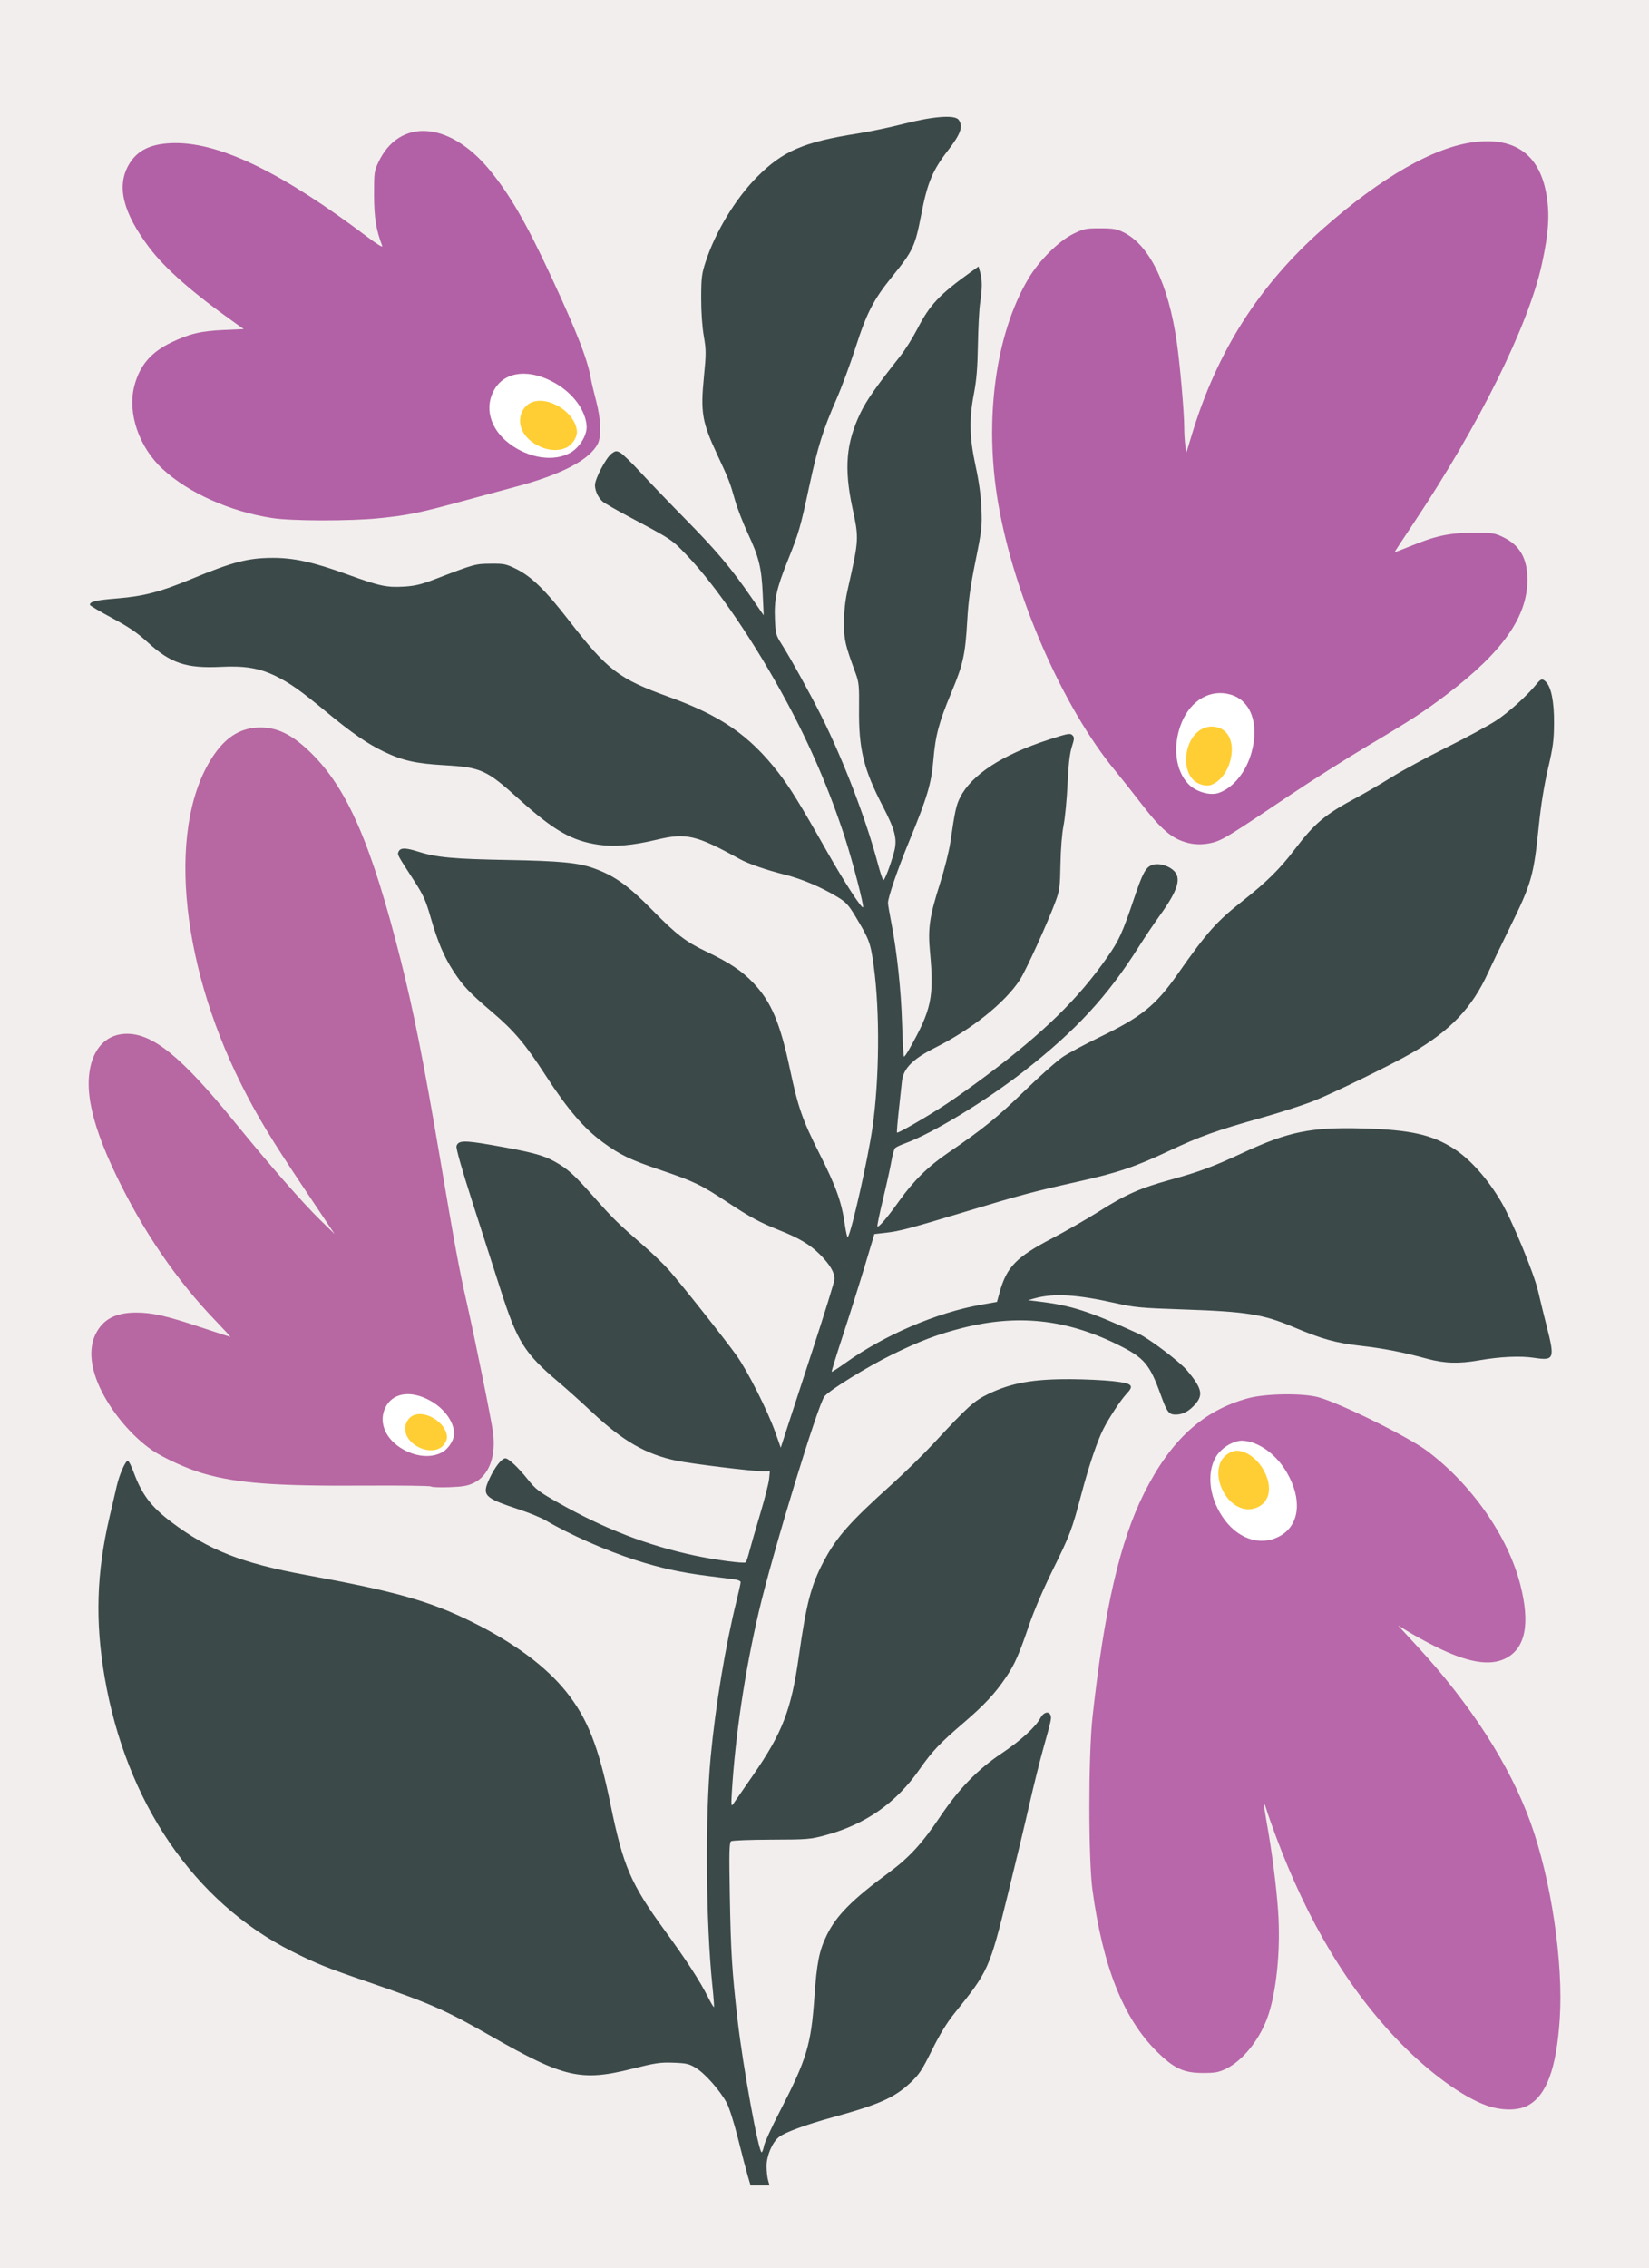 <?xml version='1.0' encoding='utf-8'?>
<svg xmlns="http://www.w3.org/2000/svg" width="1323.2mm" height="1819.2mm" version="1.1" viewBox="0 0 1323.2 1819.2"> <g transform="translate(2448.9 817.55)"> <path d="m-2448.9-817.55h1323.2v1819.2h-1323.2z" fill="#f2eeed" stroke-width="1.421"/> <path d="m-2230.6-402.02c-33.809-5.253-66.889-20.046-87.718-39.226-19.003-17.499-28.399-44.847-22.846-66.498 4.263-16.619 13.361-27.319 29.99-35.267 14.497-6.929 23.514-9.053 41.91-9.873l15.93-0.71-5.538-3.925c-35.392-25.085-57.487-44.444-70.498-61.77-20.671-27.526-25.946-48.262-16.631-65.377 6.803-12.498 18.639-18.133 38.088-18.133 36.651 0 86.344 24.327 153.82 75.3 7.767 5.867 12.506 8.747 11.928 7.247-4.938-12.805-6.533-22.698-6.58-40.81-0.049-17.733 0.152-19.267 3.408-26.208 16.775-35.785 56.832-33.233 89.003 5.669 16.468 19.914 29.722 42.847 49.929 86.391 20.551 44.285 29.104 66.313 31.679 81.588 0.481 2.857 2.35 10.749 4.152 17.536 3.898 14.685 4.419 28.575 1.296 34.6-6.668 12.867-29.238 24.65-65.85 34.377-8.216 2.183-27.507 7.398-42.868 11.59-34.5 9.413-43.755 11.304-66.841 13.653-23.206 2.361-70.111 2.277-85.761-0.157z" fill="#b261a6" stroke-width="1.299"/> <path d="m-1495.4-141.39c-13.027-3.249-21.443-10.365-38.477-32.537-6.312-8.216-15.343-19.615-20.068-25.331-42.13-50.965-81.39-140.7-94.062-214.99-11.36-66.602-2.099-135.31 24.221-179.69 8.671-14.62 24.308-30.218 36.125-36.032 8.4-4.133 9.967-4.46 21.434-4.46 10.437 0 13.363 0.486 18.711 3.121 21.079 10.376 36.143 41.374 42.914 88.306 2.577 17.864 5.915 56.002 5.938 67.847 0 4.723 0.393 11.346 0.857 14.719l0.84 6.132 4.457-14.719c20.178-66.646 53.775-119.49 104.66-164.61 46.965-41.644 89.873-66.192 122.39-70.022 32.024-3.771 51.29 9.87 57.142 40.458 3.173 16.584 2.24 32.188-3.468 57.994-10.85 49.054-50.316 128.67-102.57 206.92-8.486 12.707-15.428 23.305-15.428 23.551 0 0.245 5.407-1.779 12.016-4.5 20.848-8.584 31.806-10.94 50.987-10.961 15.904 0 17.32 0.196 24.33 3.637 13.222 6.493 19.187 17.097 19.187 34.112 0 29.612-20.078 58.072-64.951 92.07-17.976 13.618-28.234 20.288-63.003 40.963-17.147 10.196-45.646 28.256-63.331 40.132-46.34 31.121-52.681 35.058-59.907 37.204-6.871 2.04-14.525 2.292-20.954 0.688z" fill="#b261a6" stroke-width="1.299"/> <path d="m-2103.1 374.75c-0.571-0.58-24.539-0.9-53.26-0.711-71.53 0.471-102.06-1.827-129.51-9.747-12.57-3.626-31.977-12.461-40.98-18.655-15.626-10.751-31.407-29.19-40.546-47.373-8.976-17.86-10.64-34.025-4.724-45.896 5.845-11.73 16.034-17.106 32.42-17.106 12.899 0 24.346 2.595 51.753 11.733 12.789 4.264 23.531 7.753 23.872 7.753 0.339 0-5.154-5.998-12.211-13.328-30.89-32.089-57.623-71.18-79.102-115.67-11.335-23.479-18.151-42.559-20.947-58.636-5.673-32.618 6.299-55.346 29.209-55.456 21.162-0.103 44.206 18.765 86.588 70.889 27.986 34.418 54.313 64.512 68.824 78.671l11.317 11.042-25.198-37.672c-26.167-39.121-37.11-57.257-49.668-82.319-50.508-100.79-59.431-210.96-21.47-265.08 10.232-14.587 22.03-21.323 37.181-21.23 13.981 0.088 25.902 6.217 40.793 20.976 28.903 28.649 48.003 72.962 71.444 165.76 10.2 40.38 18.574 82.504 31.123 156.56 12.45 73.476 15.557 90.322 21.569 116.91 7.272 32.167 19.928 94.609 21.308 105.13 2.549 19.426-3.214 34.65-15.359 40.575-4.885 2.384-8.825 3.073-19.743 3.455-7.502 0.26-14.107 0-14.678-0.578z" fill="#b767a2" stroke-width="1.299"/> <path d="m-1255.9 871.29c-19.298-6.812-46.142-26.355-70.03-50.982-41.11-42.382-73.727-96.676-99.264-165.23-3.106-8.339-6.382-17.649-7.281-20.69-2.737-9.262-2.746-5.314 0 9.803 4.276 23.746 7.714 50.439 9.172 71.213 2.199 31.325-1.452 66.579-8.943 86.354-6.645 17.543-19.739 33.581-32.557 39.876-6.202 3.046-8.787 3.53-18.878 3.53-15.516 0-23.349-3.673-37.17-17.433-26.672-26.554-43.069-67.804-51.419-129.36-3.33-24.55-3.317-107.81 0-138.35 9.486-86.757 22.054-141.34 41.431-179.91 21.527-42.859 47.251-66.318 83.507-76.155 14.065-3.816 43.926-4.228 56.42-0.779 17.68 4.882 72.178 31.797 87.191 43.061 35.662 26.759 64.592 68.128 74.613 106.69 8.316 32.006 4.321 51.9-12.029 59.906-12.583 6.161-30.53 3.019-56.157-9.832-6.787-3.404-16.272-8.582-21.077-11.506l-8.737-5.318 15.771 17.112c42.648 46.275 73.98 95.02 90.528 140.84 16.606 45.978 26.512 112.61 23.473 157.89-2.676 39.865-10.68 61.385-25.793 69.349-7.863 4.144-20.895 4.112-32.77-0.079z" fill="#b867aa" stroke-width="1.299"/> <path d="m-1848.8 927.97c-1.217-4.108-4.732-17.56-7.814-29.893-3.22-12.889-7.132-25.235-9.2-29.036-5.343-9.816-17.184-23.28-24.402-27.746-5.648-3.494-7.688-3.982-18.306-4.377-10.546-0.393-14.431 0.182-33.077 4.872-41.232 10.374-54.795 7.224-113.67-26.4-36.521-20.858-48.031-25.908-99.375-43.595-32.937-11.346-40.341-14.329-59.867-24.121-78.552-39.391-133.27-119.51-150.51-220.4-7.611-44.523-6.418-83.28 3.93-127.69 2.165-9.288 4.821-20.687 5.904-25.331 2.175-9.334 6.944-20.135 8.89-20.135 0.688 0 2.801 4.197 4.694 9.327 6.579 17.822 14.068 27.682 30.312 39.908 29.868 22.479 56.575 32.965 107.93 42.376 72.328 13.254 99.78 21.043 133.8 37.964 33.449 16.637 58.875 35.531 75.071 55.786 17.055 21.329 25.976 43.995 35.416 89.978 10.27 50.027 16.168 63.756 43.546 101.36 17.912 24.604 28.09 40.29 34.921 53.821 2.267 4.491 4.339 7.948 4.605 7.682 0.265-0.265-0.309-8.07-1.279-17.344-5.206-49.801-5.848-135.79-1.367-183.14 3.933-41.555 11.858-89.349 20.826-125.59 1.788-7.227 3.251-13.868 3.251-14.758 0-0.893-2.183-1.898-4.871-2.243-2.679-0.344-12.292-1.565-21.362-2.714-21.758-2.757-38.417-6.415-58.203-12.781-24.127-7.762-52.616-20.348-72.209-31.901-3.551-2.094-13.162-6.025-21.358-8.736-28.13-9.306-29.872-11.159-23.433-24.936 4.257-9.111 9.697-16.007 12.627-16.007 2.552 0 10.449 7.438 18.167 17.111 6.203 7.774 8.911 9.835 24.45 18.606 36.984 20.876 71.173 34.1 109.17 42.227 16.624 3.556 39.984 6.66 41.131 5.466 0.486-0.507 1.792-4.45 2.899-8.762 1.107-4.312 4.982-17.757 8.611-29.878 3.63-12.121 6.875-24.814 7.211-28.208l0.612-6.171h-5.55c-8.391 0-57.388-6-69.202-8.454-24.791-5.148-43.193-15.727-68.206-39.209-8.221-7.718-20.205-18.479-26.633-23.914-27.362-23.138-33.097-32.274-46.525-74.115-4.663-14.53-14.689-45.7-22.28-69.267-8.604-26.713-13.525-43.948-13.067-45.771 1.171-4.667 6.007-4.85 27.766-1.05 32.142 5.613 41.629 8.101 51.056 13.384 10.749 6.026 15.326 10.194 32.525 29.626 14.383 16.25 18.606 20.364 39.033 38.024 6.903 5.968 15.982 14.736 20.176 19.485 9.825 11.126 44.541 54.942 54.155 68.351 8.819 12.301 25.043 44.451 31.137 61.702l4.345 12.301 3.958-12.301c2.177-6.766 11.891-36.502 21.586-66.082 9.695-29.579 17.628-55.211 17.628-56.96 0-5.292-3.878-11.79-11.714-19.626-7.976-7.975-16.705-13.18-32.827-19.569-15.114-5.99-23.286-10.4-41.13-22.192-21.564-14.25-27.046-16.889-54.152-26.069-24.341-8.243-32.146-11.994-45.957-22.089-15.361-11.228-28.287-26.308-46.154-53.846-16.262-25.065-25.235-35.696-42.584-50.457-18.576-15.804-23.656-21.179-31.551-33.384-7.481-11.564-12.454-23.378-18.103-43.003-3.886-13.501-5.834-17.797-13.286-29.291-13.271-20.47-13.38-20.668-12.532-22.877 1.392-3.626 5.386-3.691 16.241-0.26 14.437 4.561 28.014 5.816 71.346 6.598 42.201 0.761 56.69 2.159 69.246 6.678 16.622 5.982 27.638 13.849 47.017 33.577 19.108 19.451 26.71 25.308 42.87 33.025 19.359 9.245 29.089 15.756 38.526 25.778 13.958 14.824 21.107 31.776 28.93 68.595 6.584 30.994 10.014 40.807 23.786 68.065 13.249 26.219 17.699 38.636 20.241 56.477 0.914 6.413 2.01 11.09 2.437 10.392 3.182-5.206 16.062-62.442 19.725-87.654 5.639-38.814 6.08-93.427 1.05-129.9-2.583-18.726-3.443-21.053-14.738-39.88-5.392-8.987-7.591-11.381-14.067-15.315-13.319-8.091-28.788-14.641-42.89-18.161-14.197-3.544-29.033-8.684-35.724-12.376-35.131-19.39-43.066-21.237-66.778-15.554-19.376 4.645-33.732 5.891-46.542 4.038-21.538-3.114-35.96-11.368-63.852-36.543-26.146-23.599-30.372-25.522-59.9-27.255-23.142-1.359-33.481-3.68-48.653-10.926-13.032-6.223-25.718-14.991-46.176-31.916-20.345-16.83-29.446-23.26-40.615-28.696-13.006-6.33-24.619-8.294-43.543-7.365-28.217 1.385-40.564-2.738-59.212-19.771-8.34-7.618-15.105-12.216-28.605-19.444-9.725-5.207-17.682-9.924-17.682-10.482 0-2.671 4.684-3.78 21.884-5.184 21.397-1.746 34.528-5.188 59.955-15.715 32.861-13.604 45.266-16.809 65.058-16.809 16.978 0 32.596 3.461 59.313 13.143 26.335 9.544 31.82 10.734 45.743 9.924 8.924-0.519 13.898-1.719 25.389-6.123 31.463-12.06 31.772-12.145 44.194-12.275 10.802-0.113 12.412 0.221 20.589 4.244 12.043 5.929 23.461 17.057 41.879 40.817 31.405 40.516 40.173 47.219 81.047 61.961 41.291 14.894 64.122 30.665 87.141 60.196 9.56 12.264 17.291 24.797 39.459 63.966 13.287 23.477 27.582 45.57 28.737 44.415 0.971-0.97-8.477-37.296-14.555-55.965-12.134-37.268-27.446-73.034-46.201-107.92-25.954-48.273-56.688-93.435-80.615-118.46-12.22-12.782-11.712-12.445-47.051-31.248-9.98-5.31-19.247-10.652-20.593-11.869-3.55-3.213-6.078-8.664-6.078-13.107 0-5.17 8.843-21.995 13.289-25.281 3.205-2.369 3.88-2.443 7.028-0.764 1.915 1.022 9.38 8.275 16.589 16.118 7.209 7.843 23.483 24.795 36.164 37.672 24.44 24.816 36.284 38.891 52.391 62.258l9.935 14.413-0.761-16.887c-0.958-21.253-3.029-29.75-11.843-48.587-3.877-8.286-8.546-20.326-10.376-26.756-4.272-15.006-4.689-16.074-14.633-37.426-11.777-25.287-13.132-33.259-10.393-61.156 1.89-19.248 1.884-21.92-0.069-33.27-1.296-7.533-2.109-19.426-2.086-30.527 0.049-16.325 0.408-19.316 3.653-29.228 7.819-23.873 23.835-50.29 41.016-67.652 20.751-20.97 37.494-28.194 81.189-35.032 9.288-1.453 25.72-4.915 36.516-7.691 23.765-6.114 41.168-7.415 44.174-3.303 3.858 5.276 1.773 11.301-8.506 24.576-12.362 15.966-16.514 25.866-21.36 50.938-5.069 26.223-6.543 29.364-23.783 50.694-14.62 18.087-20.178 28.898-29.013 56.434-4.262 13.28-11.189 32.004-15.396 41.608-10.708 24.451-14.92 37.913-21.654 69.209-7.336 34.091-8.311 37.453-17.557 60.54-8.985 22.435-10.816 30.966-10.096 47.031 0.5 11.158 0.889 12.617 5.129 19.219 6.793 10.579 23.098 40.039 31.994 57.807 17.719 35.389 35.794 82.494 45.234 117.89 2.049 7.681 4.139 13.965 4.644 13.965 1.104 0 5.55-11.625 8.492-22.204 2.892-10.401 1.135-17.692-8.92-37.038-15.49-29.8-19.439-46.031-19.09-78.454 0.191-17.859-0.108-21.016-2.645-27.929-8.661-23.586-9.411-26.856-9.396-40.919 0-9.164 0.926-17.689 2.792-25.98 9.301-41.351 9.279-40.988 3.893-66.25-6.758-31.696-5.061-51.779 6.403-75.8 4.809-10.076 12.569-21.172 31.932-45.659 3.954-5.002 10.094-14.733 13.645-21.626 10.15-19.711 17.77-27.814 43.432-46.195l5.82-4.169 1.338 4.818c1.685 6.067 1.669 12.746-0.059 24.303-0.747 5.002-1.547 20.2-1.778 33.775-0.309 18.364-1.121 28.312-3.162 38.866-3.991 20.639-3.664 35.398 1.291 58.191 2.716 12.493 4.245 23.65 4.678 34.144 0.6 14.526 0.275 17.403-4.755 42.218-4.09 20.172-5.693 31.75-6.61 47.74-1.564 27.261-3.298 35.101-12.768 57.728-9.941 23.754-12.739 34.229-14.41 53.97-1.599 18.882-4.865 29.921-19.022 64.271-9.656 23.432-17.398 45.879-17.398 50.449 0 1.288 1.174 8.295 2.607 15.57 4.586 23.264 7.914 54.416 8.704 81.468 0.422 14.468 1.12 26.3 1.549 26.294 0.427 0 2.188-2.49 3.909-5.521 18.166-31.993 20.343-42.111 16.922-78.64-1.764-18.824-0.353-28.415 8.061-54.824 3.528-11.074 7.27-25.981 8.315-33.125 3.689-25.222 4.651-29.627 7.849-35.938 9.161-18.078 33.626-34.053 70.615-46.108 15.505-5.054 17.681-5.474 19.408-3.748 1.726 1.726 1.677 2.785-0.437 9.445-1.664 5.241-2.69 14.19-3.406 29.707-0.564 12.214-1.998 27.12-3.187 33.125-1.304 6.587-2.295 18.905-2.5 31.053-0.299 17.844-0.717 21.169-3.656 29.228-6.218 17.046-24.076 56.327-29.05 63.897-12.01 18.279-38.557 39.535-67.504 54.051-18.445 9.249-25.955 16.824-27.026 27.26-0.383 3.728-1.535 14.377-2.561 23.665-1.026 9.288-1.652 17.108-1.391 17.378 0.747 0.773 25.034-13.288 39.782-23.032 7.372-4.87 21.588-14.982 31.59-22.47 46.325-34.681 74.186-61.901 97.316-95.076 9.568-13.724 12.181-19.464 21.649-47.548 6.789-20.136 9.281-24.719 14.445-26.56 4.656-1.659 12.027 0.083 16.588 3.921 7.309 6.149 4.497 15.887-10.64 36.855-4.384 6.073-12.017 17.436-16.962 25.251-24.948 39.425-50.075 66.652-91.305 98.935-30.752 24.08-74.318 50.551-96.043 58.357-3.572 1.284-7.134 2.971-7.916 3.75-0.781 0.779-2.126 5.508-2.988 10.509-0.862 5.002-3.882 18.684-6.712 30.405-2.829 11.722-4.863 21.593-4.519 21.937 1.029 1.029 7.735-6.804 17.325-20.236 11.729-16.428 23.359-27.88 39.446-38.841 27.829-18.962 39.212-28.167 60.987-49.319 12.424-12.068 26.388-24.476 31.032-27.574s17.966-10.241 29.606-15.874c33.694-16.306 44.815-25.298 62.554-50.576 23.74-33.829 31.096-42.081 52.68-59.089 18.354-14.463 29.401-25.345 40.351-39.75 16.906-22.241 24.886-28.981 50.58-42.724 7.145-3.821 19.856-11.228 28.248-16.461 8.391-5.232 28.193-15.937 44.005-23.788 15.811-7.852 33.79-17.617 39.952-21.699 10.156-6.729 24.854-20.049 32.33-29.297 3.321-4.108 4.528-4.362 7.346-1.544 4.293 4.293 6.606 16.047 6.502 33.045-0.083 13.898-0.784 19.171-4.853 36.594-3.096 13.252-5.652 29.118-7.327 45.466-4.176 40.76-5.758 46.311-23.449 82.266-7.031 14.289-14.811 30.444-17.288 35.898-12.778 28.129-30.324 46.58-61.297 64.456-16.391 9.46-63.332 32.366-78.891 38.497-8.381 3.303-26.795 9.25-40.919 13.217-37.071 10.411-49.977 15.021-74.915 26.761-27.095 12.754-41.061 17.482-72.225 24.451-36.205 8.096-46.564 10.848-88.983 23.646-47.687 14.388-55.071 16.347-66.34 17.601l-8.87 0.987-7.609 25.325c-4.185 13.929-11.995 38.689-17.356 55.023-5.361 16.334-9.545 29.9-9.298 30.146 0.245 0.245 5.347-3.051 11.333-7.331 31.153-22.269 73.098-40.213 108.67-46.49l12.618-2.227 2.145-7.739c5.603-20.21 13.364-28.229 41.607-42.991 11.074-5.788 28.313-15.682 38.31-21.987 21.574-13.607 32.758-18.549 57.298-25.315 23.192-6.394 34.054-10.442 58.326-21.73 36.175-16.824 54.299-20.506 95.478-19.399 38.377 1.032 56.046 4.97 73.752 16.437 13.002 8.421 26.94 24.128 37.737 42.528 8.752 14.915 26.07 56.769 29.466 71.214 1.847 7.859 5.085 21.068 7.195 29.352 6.411 25.175 5.696 26.915-10.057 24.503-11.316-1.733-27.454-1.007-44.563 2.004-16.196 2.851-27.605 2.484-41.75-1.342-19.902-5.382-34.478-8.21-53.725-10.423-19.378-2.228-30.662-5.383-53.018-14.827-24.819-10.483-37.676-12.527-89.879-14.286-32.917-1.109-37.977-1.588-53.26-5.036-30.932-6.978-49.714-8.073-64.951-3.788l-5.196 1.461 8.444 1.014c26.253 3.154 40.521 7.754 80.344 25.906 8.484 3.867 33.104 22.519 38.919 29.486 11.77 14.099 13.081 19.49 6.55 26.928-5.077 5.782-10.04 8.423-15.831 8.423-5.359 0-6.931-2.043-11.664-15.166-9.246-25.632-13.356-30.428-35.314-41.213-41.157-20.214-79.909-24.31-124.08-13.113-19.892 5.042-34.045 10.399-56.487 21.379-19.526 9.554-49.331 27.92-54.103 33.34-5.163 5.863-42.022 126.64-52.876 173.25-11.101 47.68-18.726 98.707-21.545 144.19-0.632 10.189-0.476 11.918 0.877 9.916 0.903-1.333 7.978-11.563 15.722-22.733 24.041-34.677 31.074-52.878 37.211-96.302 5.979-42.311 9.827-56.923 20.047-76.135 10.268-19.301 20.784-31.187 54.138-61.191 10.425-9.379 25.624-24.236 33.775-33.017 27.928-30.088 32.672-34.359 44.35-39.928 18.44-8.793 35.703-11.859 65.948-11.714 11.074 0.054 26.266 0.772 33.761 1.598 15.705 1.731 17.37 3.356 10.659 10.407-4.309 4.528-13.918 19.148-18.397 27.992-4.914 9.703-11.582 29.448-17.552 51.976-7.744 29.222-9.145 32.922-23.314 61.566-7.235 14.626-14.98 32.713-18.74 43.765-8.011 23.544-11.499 31.425-18.498 41.796-8.837 13.094-17.514 22.398-34.257 36.731-18.911 16.189-25.053 22.68-35.096 37.086-18.898 27.11-43.332 44.189-75.751 52.949-11.871 3.208-14.394 3.411-43.135 3.483-16.79 0.049-31.342 0.601-32.338 1.243-1.514 0.976-1.684 8.207-1.037 44.167 0.809 44.977 1.76 60.193 6.18 98.859 4.345 38.012 17.111 107.93 19.442 106.49 0.529-0.329 1.361-2.72 1.849-5.316 0.486-2.597 6.152-14.908 12.588-27.358 21.557-41.7 25.103-53.359 27.769-91.32 1.979-28.172 3.87-37.666 10.008-50.257 7.611-15.608 20.442-28.53 49.733-50.083 16.238-11.949 26.71-23.337 40.953-44.537 15.374-22.884 30.355-38.294 49.889-51.32 14.917-9.947 27.135-21.128 30.866-28.245 2.374-4.529 6.688-5.693 8.04-2.17 0.932 2.429 0.679 3.587-5.914 27.177-2.796 10.002-7.669 29.585-10.829 43.517-3.16 13.932-11.003 46.668-17.43 72.746-14.85 60.257-15.487 61.674-43.212 96.095-5.851 7.263-11.651 16.785-17.81 29.236-7.966 16.105-10.187 19.45-17.379 26.178-12.709 11.889-25.149 17.407-62.213 27.594-21.663 5.954-38.341 12.073-43.088 15.807-5.345 4.204-9.965 14.989-9.965 23.264 0 3.972 0.544 9.119 1.208 11.436l1.208 4.213h-15.222z" fill="#3b4949" stroke-width="1.299"/> <g transform="translate(-10156 -2065.7)"> <path d="m8115.7 1603.9c-15.589-11.828-20.277-29.499-11.616-43.787 8.803-14.522 28.568-16.281 49.002-4.359 14.099 8.225 23.871 21.662 24.726 33.999 0.502 7.234-5.458 17.176-12.844 21.43-13.289 7.653-33.525 4.661-49.269-7.283z" fill="#fff" stroke-width="1.164"/> <path d="m8133.7 1602.4c-9.121-6.92-11.863-17.259-6.796-25.618 5.151-8.497 16.714-9.525 28.67-2.551 8.249 4.812 13.966 12.674 14.467 19.892 0.293 4.232-3.193 10.05-7.515 12.538-7.775 4.478-19.614 2.727-28.826-4.261z" fill="#ffce34" stroke-width=".681"/> </g> <g transform="rotate(75 4507.6 -5583.2)"> <path d="m8115.7 1603.9c-15.589-11.828-20.277-29.499-11.616-43.787 8.803-14.522 28.568-16.281 49.002-4.359 14.099 8.225 23.871 21.662 24.726 33.999 0.502 7.234-5.458 17.176-12.844 21.43-13.289 7.653-33.525 4.661-49.269-7.283z" fill="#fff" stroke-width="1.164"/> <path d="m8133.7 1602.4c-9.121-6.92-11.863-17.259-6.796-25.618 5.151-8.497 16.714-9.525 28.67-2.551 8.249 4.812 13.966 12.674 14.467 19.892 0.293 4.232-3.193 10.05-7.515 12.538-7.775 4.478-19.614 2.727-28.826-4.261z" fill="#ffce34" stroke-width=".681"/> </g> <g transform="matrix(.735 0 0 .735 -8095.2 -837.01)"> <path d="m8115.7 1603.9c-15.589-11.828-20.277-29.499-11.616-43.787 8.803-14.522 28.568-16.281 49.002-4.359 14.099 8.225 23.871 21.662 24.726 33.999 0.502 7.234-5.458 17.176-12.844 21.43-13.289 7.653-33.525 4.661-49.269-7.283z" fill="#fff" stroke-width="1.164"/> <path d="m8133.7 1602.4c-9.121-6.92-11.863-17.259-6.796-25.618 5.151-8.497 16.714-9.525 28.67-2.551 8.249 4.812 13.966 12.674 14.467 19.892 0.293 4.232-3.193 10.05-7.515 12.538-7.775 4.478-19.614 2.727-28.826-4.261z" fill="#ffce34" stroke-width=".681"/> </g> <g transform="matrix(0 -1.029 -1.029 0 184.53 8753)"> <path d="m8115.7 1603.9c-15.589-11.828-20.277-29.499-11.616-43.787 8.803-14.522 28.568-16.281 49.002-4.359 14.099 8.225 23.871 21.662 24.726 33.999 0.502 7.234-5.458 17.176-12.844 21.43-13.289 7.653-33.525 4.661-49.269-7.283z" fill="#fff" stroke-width="1.164"/> <path d="m8133.7 1602.4c-9.121-6.92-11.863-17.259-6.796-25.618 5.151-8.497 16.714-9.525 28.67-2.551 8.249 4.812 13.966 12.674 14.467 19.892 0.293 4.232-3.193 10.05-7.515 12.538-7.775 4.478-19.614 2.727-28.826-4.261z" fill="#ffce34" stroke-width=".681"/> </g> </g> </svg>
